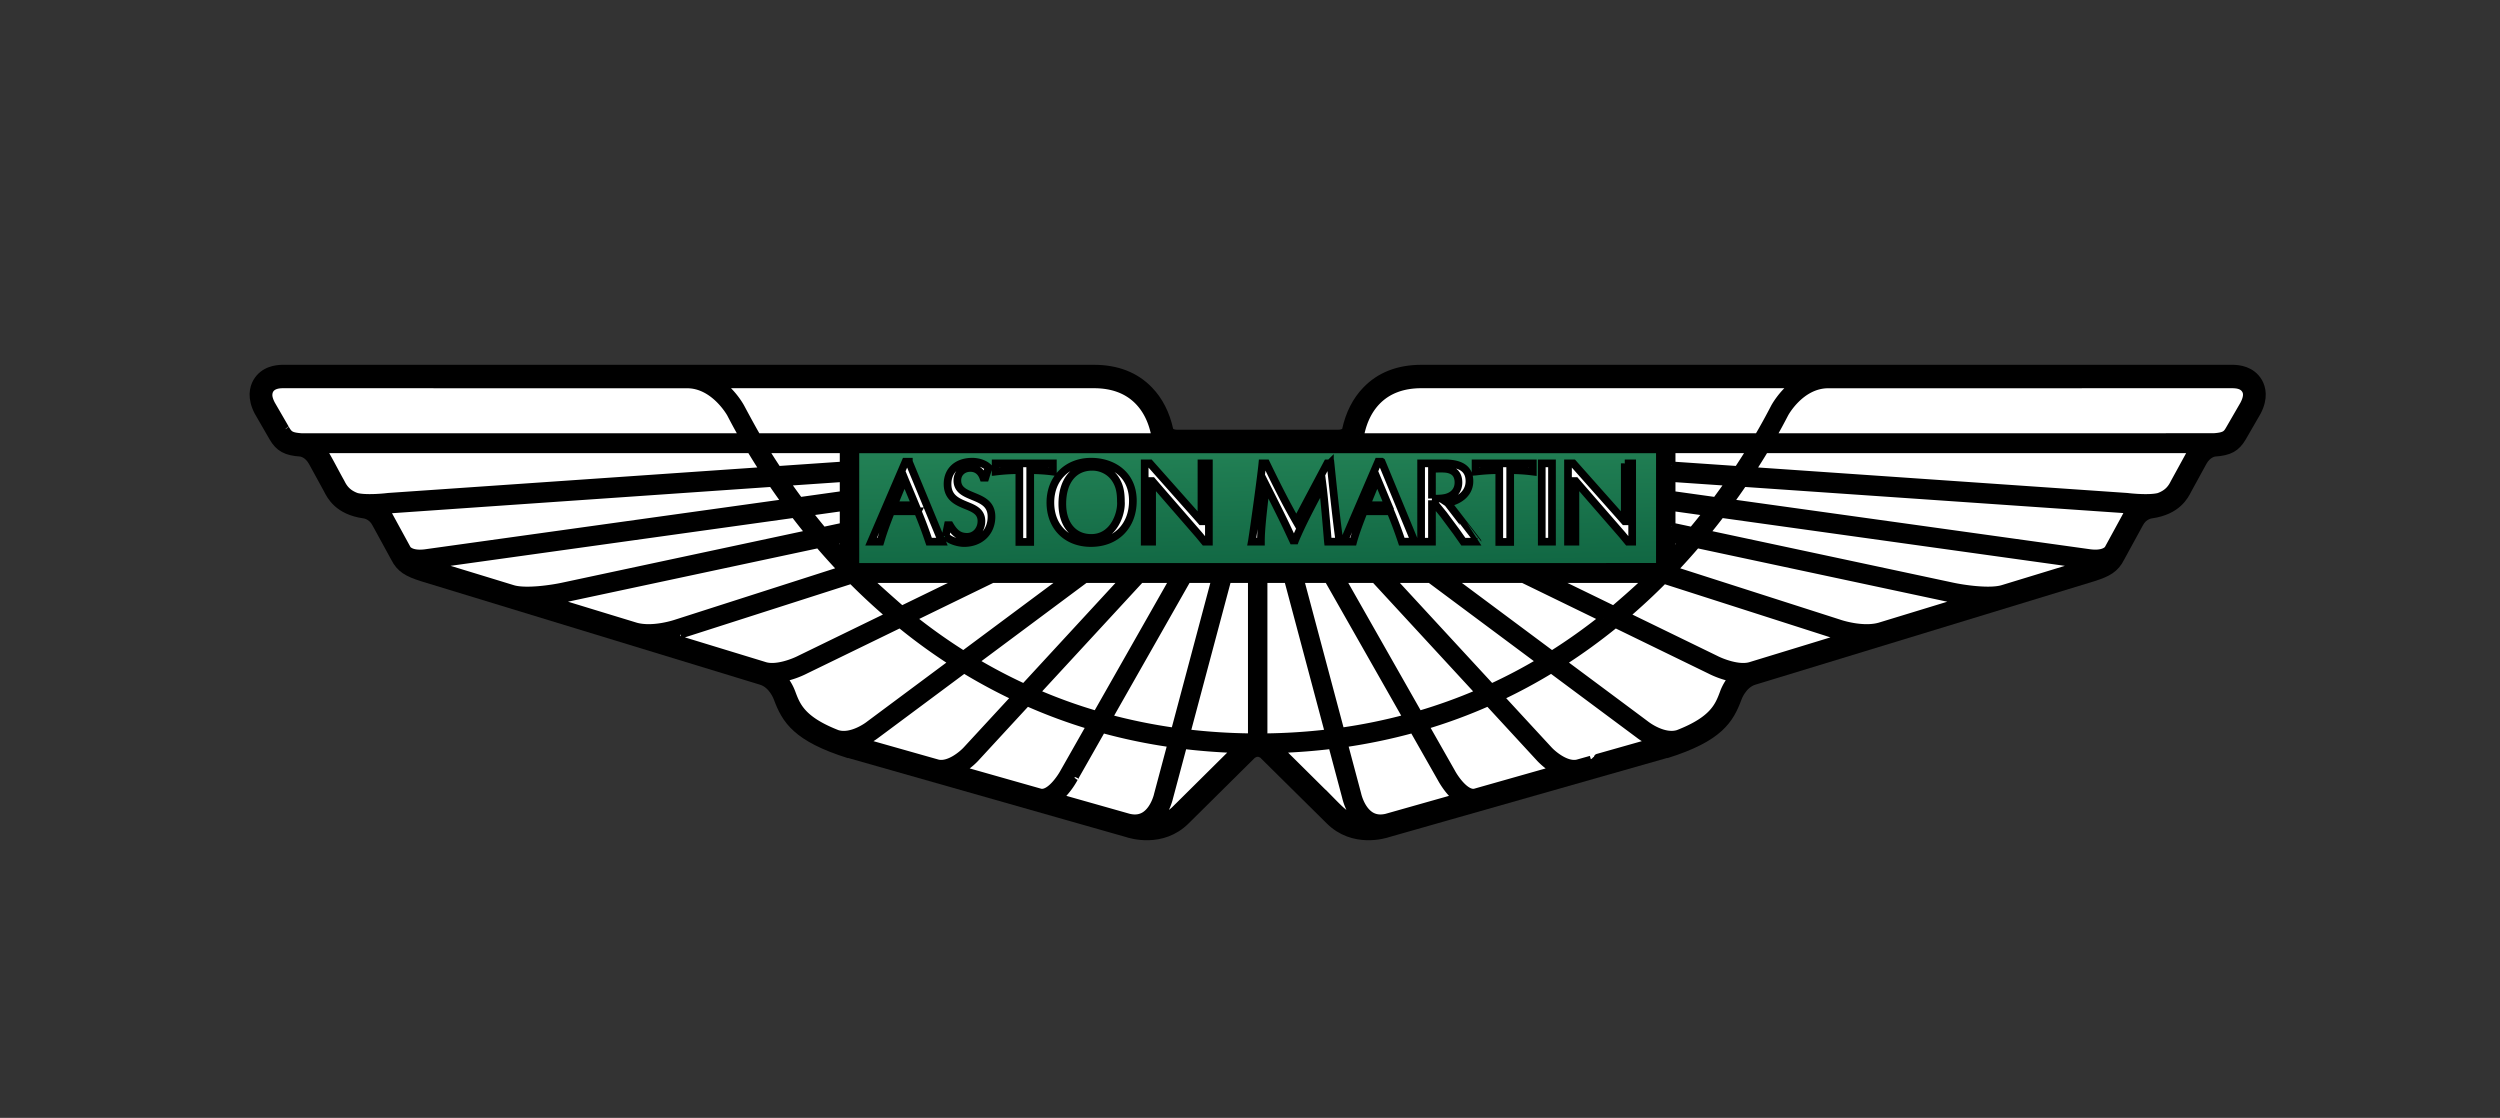 <svg width="325.511" height="145.551" xmlns="http://www.w3.org/2000/svg">
 <rect width="100%" height="100%" fill="#333333" stroke="none"/>
 <defs>
  <linearGradient id="a" x1="0.289" y1="-1.002" x2="0.711" y2="2.001">
   <stop offset="0" stop-color="#396"/>
   <stop offset="1" stop-color="#004f32"/>
   <stop offset="1" stop-color="#004f32"/>
  </linearGradient>
 </defs>
 <g>
  <title>Layer 1</title>
  <g stroke="null" id="svg_5">
   <path stroke="null" d="m163.754,98.04c-0.478,0 -0.829,0.372 -0.833,0.38c-0.021,0.018 -8.483,8.414 -8.483,8.414c-3.12,3.132 -7.263,1.821 -7.706,1.668c0,0 -36.171,-10.26 -36.176,-10.264c-6.903,-2.165 -8.274,-4.501 -9.331,-7.338c0,0 -0.614,-1.764 -2.116,-2.225c0,0 -44.216,-13.498 -44.22,-13.498c-1.804,-0.579 -2.797,-1.109 -3.507,-2.537c0,0 -2.427,-4.443 -2.435,-4.456c-0.538,-1.065 -1.514,-1.178 -1.57,-1.186c-3.345,-0.469 -4.325,-2.408 -4.739,-3.234l-1.972,-3.602c-0.617,-1.116 -1.499,-1.21 -1.526,-1.214c-1.902,-0.125 -2.806,-0.624 -3.593,-1.967c0,0 -1.928,-3.335 -1.936,-3.352c-0.948,-1.821 -0.62,-3.124 -0.183,-3.898c0.922,-1.586 2.608,-1.707 3.284,-1.732l105.729,0c2.993,0 5.412,0.943 7.201,2.809c1.285,1.331 2.169,3.068 2.627,5.159c0.008,0.049 0.133,0.486 1.037,0.486l20.898,0c0.905,0 1.029,-0.436 1.037,-0.486c0.458,-2.092 1.342,-3.829 2.627,-5.159c1.788,-1.865 4.207,-2.809 7.202,-2.809l105.729,0c0.676,0.024 2.361,0.145 3.283,1.731c0.438,0.774 0.765,2.077 -0.183,3.898c-0.008,0.017 -1.936,3.352 -1.936,3.352c-0.787,1.342 -1.69,1.841 -3.593,1.967c-0.027,0.003 -0.91,0.098 -1.526,1.214l-1.972,3.602c-0.415,0.825 -1.395,2.764 -4.738,3.234c-0.056,0.008 -1.032,0.121 -1.571,1.186c-0.008,0.013 -2.434,4.456 -2.434,4.456c-0.709,1.429 -1.702,1.959 -3.506,2.537c-0.003,0 -44.22,13.498 -44.22,13.498c-1.502,0.462 -2.116,2.225 -2.116,2.225c-1.056,2.837 -2.427,5.173 -9.331,7.338c-0.004,0.003 -36.176,10.264 -36.176,10.264c-0.443,0.153 -4.586,1.464 -7.706,-1.668c0,0 -8.461,-8.397 -8.484,-8.414c-0.003,-0.008 -0.354,-0.38 -0.832,-0.38l-0.002,0l0,0.001z" id="svg_1"/>
   <path stroke="null" fill="#FFF" d="m177.162,56.414c0.37,-1.703 1.077,-3.1 2.093,-4.157c1.406,-1.464 3.365,-2.21 5.81,-2.21l48.57,0c-1.669,1.299 -2.546,2.942 -2.605,3.052a78.741,81.878 0 0 1 -2.101,3.815l-51.939,0c0.108,-0.196 0.172,-0.5 0.171,-0.5zm115.005,-3.764l-1.896,3.279c-0.354,0.608 -0.574,0.883 -2.031,0.979l-57.521,0.008a82.714,86.01 0 0 0 1.658,-3.056c0.016,-0.031 2.053,-3.807 5.671,-3.807l52.694,-0.005c0.553,0.024 1.271,0.089 1.651,0.741c0.046,0.088 0.154,0.27 0.154,0.598c0,0.291 -0.089,0.704 -0.381,1.262zm-7.034,6.5l-2.008,3.667c-0.274,0.542 -0.697,1.38 -2.038,1.862c-1.122,0.292 -3.353,0.106 -4.126,0.008l-48.925,-3.38c0.632,-0.975 1.22,-1.913 1.753,-2.804l55.768,0c-0.146,0.193 -0.289,0.403 -0.423,0.647zm-8.317,8.077c0.013,-0.016 -1.924,3.53 -2.327,4.266c-0.099,0.138 -0.65,0.76 -2.441,0.513l-46.882,-6.54c0.643,-0.874 1.252,-1.741 1.823,-2.579l49.802,3.436c0.073,0.009 0.283,0.033 0.582,0.061a4.191,4.358 0 0 0 -0.557,0.842zm-16.124,9.463c-1.765,0.486 -5.217,-0.064 -6.416,-0.323l-32.215,-6.885c0.705,-0.861 1.382,-1.715 2.024,-2.561l47.082,6.571l-10.475,3.198zm-15.969,4.873c-2.266,0.631 -5.222,-0.389 -5.25,-0.398l-0.035,-0.012s-0.004,-0.004 -0.008,-0.004l-21.562,-6.916a84.32,87.68 0 0 0 3.041,-3.375l33.059,7.066c0.072,0.012 0.75,0.157 1.7,0.296l-10.945,3.343zm-16.844,5.144c-1.53,0.433 -3.787,-0.486 -4.536,-0.879c0,0 -5.77,-2.809 -11.695,-5.691a78.971,82.118 0 0 0 4.99,-4.633l22.361,7.175c0.043,0.017 0.45,0.155 1.073,0.3l-12.192,3.728zm-3.451,3.509c-0.652,1.736 -1.332,3.525 -5.919,5.316c-1.894,0.612 -4.145,-1.129 -4.165,-1.149c-0.008,-0.008 -5.114,-3.809 -10.929,-8.135a75.668,78.683 0 0 0 6.903,-5.006l12.355,6.014c0.068,0.036 1.342,0.705 2.886,1.004c-0.738,0.874 -1.072,1.777 -1.131,1.955zm-17.282,8.686l-1.722,0.485c-1.45,0.361 -3.219,-1.133 -3.785,-1.754c0,0 -2.779,-3.007 -6.35,-6.884a72.163,75.038 0 0 0 6.695,-3.606l11.451,8.519c0.047,0.04 0.701,0.55 1.661,0.983c-2.544,0.72 -7.952,2.254 -7.952,2.255zm-15.14,4.294c-1.209,0.198 -2.612,-1.865 -3.018,-2.635l-3.454,-6.078a70.924,73.75 0 0 0 8.26,-3.052l6.736,7.31c0.059,0.061 0.805,0.865 1.886,1.501l-10.41,2.954zm-11.465,3.249c-0.814,0.195 -1.501,0.109 -2.091,-0.261c-1.267,-0.806 -1.689,-2.66 -1.712,-2.769l-1.762,-6.61a76.064,79.095 0 0 0 9.03,-1.881l3.654,6.432c0.125,0.23 0.867,1.574 1.978,2.513l-9.097,2.576zm-7.431,-2.398s-4.899,-4.861 -6.56,-6.505c2.331,-0.084 4.632,-0.262 6.891,-0.538l1.801,6.758c0.051,0.235 0.411,1.717 1.412,2.895c-1.38,-0.409 -1.799,-0.834 -3.544,-2.61zm-8.588,-8.052l0,-20.591l3.161,0l5.344,20.05c-2.781,0.332 -5.616,0.514 -8.505,0.541zm-10.039,-0.541l5.347,-20.05l3.161,0l0,20.588c-2.895,-0.025 -5.728,-0.211 -8.509,-0.539zm-1.404,9.899a5.016,5.216 0 0 1 -2.225,1.304c1.007,-1.182 1.358,-2.667 1.411,-2.898l1.802,-6.747c2.259,0.271 4.56,0.449 6.891,0.53c-1.866,1.845 -7.879,7.811 -7.879,7.811zm-2.307,-1.951c0,0.02 -0.415,1.955 -1.715,2.781c-0.59,0.371 -1.274,0.457 -2.088,0.261l-9.098,-2.577c1.111,-0.944 1.861,-2.287 1.989,-2.534c-0.004,0.004 1.541,-2.712 3.637,-6.407a75.133,78.127 0 0 0 9.036,1.877l-1.761,6.598zm-15.269,-0.206l-10.409,-2.955c1.08,-0.639 1.829,-1.444 1.886,-1.505c0,0 2.976,-3.231 6.736,-7.306a71.569,74.421 0 0 0 8.257,3.056l-3.439,6.059c-0.419,0.784 -1.821,2.849 -3.03,2.651zm-13.421,-3.809l-9.672,-2.74a8.583,8.925 0 0 0 1.677,-0.996c-0.008,0.008 5.404,-4.019 11.435,-8.506a72.904,75.809 0 0 0 6.699,3.605l-6.354,6.884c-0.565,0.621 -2.335,2.114 -3.786,1.754zm-13.094,-3.854c-4.568,-1.793 -5.253,-3.576 -5.902,-5.308a6.239,6.488 0 0 0 -1.137,-1.963a11.954,12.43 0 0 0 2.909,-1.017c-0.013,0.004 6.178,-3.002 12.335,-6.002a73.999,76.948 0 0 0 6.898,5.006l-10.912,8.119c-0.035,0.037 -2.298,1.785 -4.191,1.165zm-9.355,-8.826c-0.461,-0.143 -5.588,-1.708 -12.195,-3.728a10.83,11.262 0 0 0 1.091,-0.308c-0.019,0.008 18.12,-5.811 22.344,-7.167a79.672,82.847 0 0 0 4.99,4.63l-11.675,5.682c-0.772,0.404 -3.024,1.323 -4.554,0.891zm-16.835,-5.141a12996.384,13514.248 0 0 1 -10.96,-3.347a26.449,27.503 0 0 0 1.706,-0.3c-0.003,0.005 23.339,-4.986 33.059,-7.061a91.517,95.164 0 0 0 3.038,3.375l-21.586,6.925c-0.049,0.015 -2.993,1.032 -5.257,0.408zm-15.966,-4.871a4211.781,4379.606 0 0 0 -10.489,-3.203l47.088,-6.571c0.643,0.841 1.316,1.695 2.021,2.558l-32.219,6.889c-1.195,0.258 -4.632,0.809 -6.401,0.327zm-11.366,-4.687c-1.781,0.247 -2.34,-0.364 -2.443,-0.51l-2.343,-4.291a4.043,4.205 0 0 0 -0.543,-0.82c0.3,-0.028 50.394,-3.498 50.394,-3.498a89.481,93.047 0 0 0 1.818,2.578l-46.882,6.54zm-9.04,-7.33c-1.343,-0.481 -1.769,-1.319 -2.044,-1.862c-0.821,-1.452 -1.902,-3.622 -2.433,-4.314l55.777,0a86.283,89.721 0 0 0 1.754,2.804l-48.933,3.38c-0.768,0.099 -3.001,0.284 -4.121,-0.008zm-7.142,-7.763c-1.343,-0.104 -1.629,-0.27 -2.052,-0.992c0.005,0.005 -1.753,-3.033 -1.893,-3.273c-0.292,-0.558 -0.388,-0.972 -0.375,-1.263c0.032,-0.745 0.52,-1.319 1.802,-1.34l52.697,0.005c3.567,0 5.67,3.808 5.67,3.808a80.363,83.565 0 0 0 1.662,3.055l-57.511,0zm103.157,-6.868c2.45,0 4.403,0.745 5.811,2.21c1.016,1.056 1.721,2.453 2.096,4.157c0,0 0.076,0.292 0.172,0.501l-51.938,0c-0.794,-1.355 -2.102,-3.815 -2.102,-3.815c-0.057,-0.109 -0.935,-1.753 -2.605,-3.052l48.567,-0.002zm75.211,10.548l0,-2.093l10.327,0a85.473,88.879 0 0 1 -1.714,2.683l-8.613,-0.591zm0,3.828l0,-2.176l7.541,0.518c-0.557,0.804 -1.153,1.626 -1.774,2.464l-5.767,-0.806zm0,4.121l0,-2.518l4.664,0.652c-0.626,0.806 -1.284,1.619 -1.969,2.44c-1.203,-0.258 -2.13,-0.453 -2.695,-0.574zm0,1.623l1.522,0.322a67.288,69.969 0 0 1 -1.522,1.697l0,-2.019zm-15.732,5.237l12.604,0c-1.285,1.327 -4.317,3.896 -4.416,3.982c-3.064,-1.495 -6.053,-2.943 -8.187,-3.982zm-13.081,0l9.472,0l10.447,5.083a74.375,77.339 0 0 1 -6.698,4.758c-5.042,-3.755 -10.354,-7.709 -13.221,-9.842zm-7.706,0l5.081,0l14.402,10.725a69.844,72.627 0 0 1 -6.454,3.399c-4.742,-5.139 -10.455,-11.336 -13.029,-14.124zm-6.437,0l4.315,0l13.646,14.797a70.698,73.515 0 0 1 -7.93,2.865l-10.031,-17.662zm-1.778,0l10.28,18.09a73.871,76.815 0 0 1 -8.637,1.761l-5.293,-19.852l3.65,0l0,0.001zm-18.328,0l3.65,0l-5.293,19.852a74.642,77.616 0 0 1 -8.637,-1.757c3.851,-6.774 8.991,-15.825 10.28,-18.095zm-6.094,0l4.317,0l-10.032,17.662a69.24,71.999 0 0 1 -7.932,-2.87c5.472,-5.929 12.057,-13.068 13.647,-14.792zm-7.202,0l5.081,0l-13.024,14.124a70.259,73.058 0 0 1 -6.461,-3.399c6.25,-4.654 12.766,-9.507 14.404,-10.725zm-23.894,3.982c-0.115,-0.097 -3.134,-2.735 -4.416,-3.982l12.602,0l-8.186,3.982zm11.797,-3.982l9.47,0l-13.221,9.838a73.36,76.283 0 0 1 -6.695,-4.755c4.963,-2.417 9.559,-4.651 10.446,-5.083zm-19.354,-5.237l0,2.002a67.757,70.457 0 0 1 -1.506,-1.681c0.605,-0.131 1.111,-0.237 1.506,-0.322zm0,-4.141l0,2.517l-2.682,0.575a92.826,96.525 0 0 1 -1.964,-2.44l4.646,-0.652zm0,-3.779l0,2.176l-5.751,0.806a89.84,93.419 0 0 1 -1.769,-2.464l7.52,-0.518zm0,-1.652l-8.591,0.591a77.316,80.396 0 0 1 -1.715,-2.683l10.307,0l0,2.093z" id="svg_2"/>
   <path stroke="null" fill="url(#a)" d="m111.397,73.813l-0.022,-0.024l0,-15.279l104.75,0l0,15.286c-0.003,0.008 -0.008,0.008 -0.011,0.013l-104.716,0.004z" id="svg_3"/>
   <path stroke="null" fill="#FFF" d="m118.335,60.115l-0.437,0l-4.476,10.413l1.212,0l0.019,-0.06c0.362,-1.267 0.829,-2.481 1.282,-3.646l0.094,-0.247l3.462,0a52.736,54.837 0 0 1 1.46,3.896l0.02,0.057l1.673,0l-4.309,-10.413zm-1.967,5.666c0.092,-0.23 1.266,-3.092 1.406,-3.431c0.138,0.339 1.336,3.201 1.43,3.431l-2.836,0zm6.758,4.007l0.037,0.04c0.529,0.6 1.721,0.88 2.362,0.88c2.1,0 3.571,-1.409 3.571,-3.431c0,-1.677 -1.22,-2.17 -2.4,-2.656c-1.048,-0.434 -2.044,-0.834 -2.044,-2.072c0,-0.94 0.713,-1.619 1.69,-1.619c0.781,0 1.371,0.429 1.669,1.213l0.02,0.056l0.267,0l0.419,-1.314l-0.047,-0.045c-0.57,-0.535 -1.449,-0.724 -2.074,-0.724c-1.958,0 -3.221,1.137 -3.221,2.902c0,1.797 1.289,2.318 2.423,2.789c1.026,0.413 1.988,0.809 1.988,2.044c0,1.145 -0.821,2.048 -1.867,2.048c-0.958,0 -1.594,-0.429 -2.213,-1.481l-0.024,-0.04l-0.267,0l-0.29,1.411zm13.874,-9.458l-7.364,0l0,1.073l0.095,-0.008a26.359,27.409 0 0 1 2.993,-0.179l0,9.346l1.415,0l0,-9.341c1,0 1.955,0.059 2.849,0.174l0.1,0.012l0,-1.076l-0.088,0zm5.073,-0.215c-3.124,0 -5.309,2.19 -5.309,5.318c0,3.156 2.125,5.273 5.281,5.273c3.263,0 5.46,-2.21 5.46,-5.496c0.001,-3.521 -2.73,-5.095 -5.433,-5.095zm2.615,8.774c-0.695,0.764 -1.567,1.154 -2.604,1.154c-2.286,0 -3.765,-1.739 -3.765,-4.431c0,-2.982 1.494,-4.833 3.894,-4.833c1.132,0 2.2,0.518 2.861,1.383c0.725,0.963 0.873,1.967 0.873,3.17c0.004,0.065 0.008,0.138 0.008,0.207c0,0.978 -0.383,2.367 -1.267,3.35zm12.626,-8.559l-0.877,0l0,7.548l-0.016,0c-0.051,-0.061 -6.7,-7.548 -6.7,-7.548l-0.676,0l0,10.199l0.965,0l0,-7.892l0.02,0c0.051,0.061 6.061,6.978 6.061,6.978l0.754,0.915l0.558,0l0,-10.199l-0.088,0zm15.848,0l-0.347,0l-2.376,4.479s-1.503,2.85 -1.64,3.105c-1.465,-2.542 -2.785,-5.217 -3.908,-7.536l-0.023,-0.048l-0.499,0l-0.008,0.085c-0.14,1.506 -0.983,7.645 -1.352,10.012l-0.019,0.101l1.189,0l0,-0.088c0,-1.437 0.245,-3.579 0.505,-5.849l0.157,-1.404c0.166,0.331 2.012,3.975 2.716,5.476l0.798,1.708l0.267,0l0.022,-0.057c0.82,-1.96 1.979,-4.197 3.564,-7.144c0.224,1.757 0.521,5.266 0.686,7.276l0.009,0.082l1.502,0l-0.013,-0.101c-0.339,-2.474 -0.709,-5.748 -1.142,-10.012l-0.009,-0.085l-0.079,0l0,-0.001zm6.726,-0.215l-0.44,0l-4.478,10.413l1.22,0l0.016,-0.06c0.364,-1.279 0.833,-2.497 1.289,-3.672c0,0 0.056,-0.145 0.084,-0.222l3.464,0a53.06,55.175 0 0 1 1.457,3.896l0.019,0.057l1.675,0l-4.305,-10.412zm-1.969,5.666c0.092,-0.23 1.267,-3.092 1.408,-3.431l1.43,3.431l-2.838,0zm10.581,-0.291c1.77,-0.372 2.829,-1.42 2.829,-2.837c0,-1.557 -1.052,-2.322 -3.218,-2.322l-3.074,0l0,10.199l1.412,0l0,-4.889l0.412,0a390.028,405.569 0 0 0 1.098,1.347c-0.005,-0.005 1.662,2.238 1.662,2.238l0.913,1.303l1.849,0c0,-0.001 -3.714,-4.824 -3.882,-5.039zm-2.052,-0.582l0,-3.853c0.582,-0.028 1.484,-0.069 1.973,0.013c0.979,0.165 1.477,0.759 1.477,1.759c0,1.025 -0.647,1.773 -1.737,2.001c-0.613,0.128 -1.354,0.104 -1.713,0.08zm13.045,-4.578l-7.367,0l0,1.073l0.096,-0.008a26.38,27.431 0 0 1 2.99,-0.179l0,9.346l1.422,0l0,-9.341c0.996,0 1.954,0.059 2.848,0.174l0.099,0.012l0,-1.076l-0.088,0zm1.251,10.199l1.334,0l0,-10.199l-1.334,0l0,10.199zm10.808,-10.199l0,7.548l-0.012,0c-0.052,-0.061 -6.7,-7.548 -6.7,-7.548l-0.678,0l0,10.199l0.966,0l0,-7.892l0.017,0c0.051,0.061 6.069,6.978 6.069,6.978l0.754,0.915l0.55,0l0,-10.199l-0.965,0z" id="svg_4"/>
  </g>
 </g>
</svg>